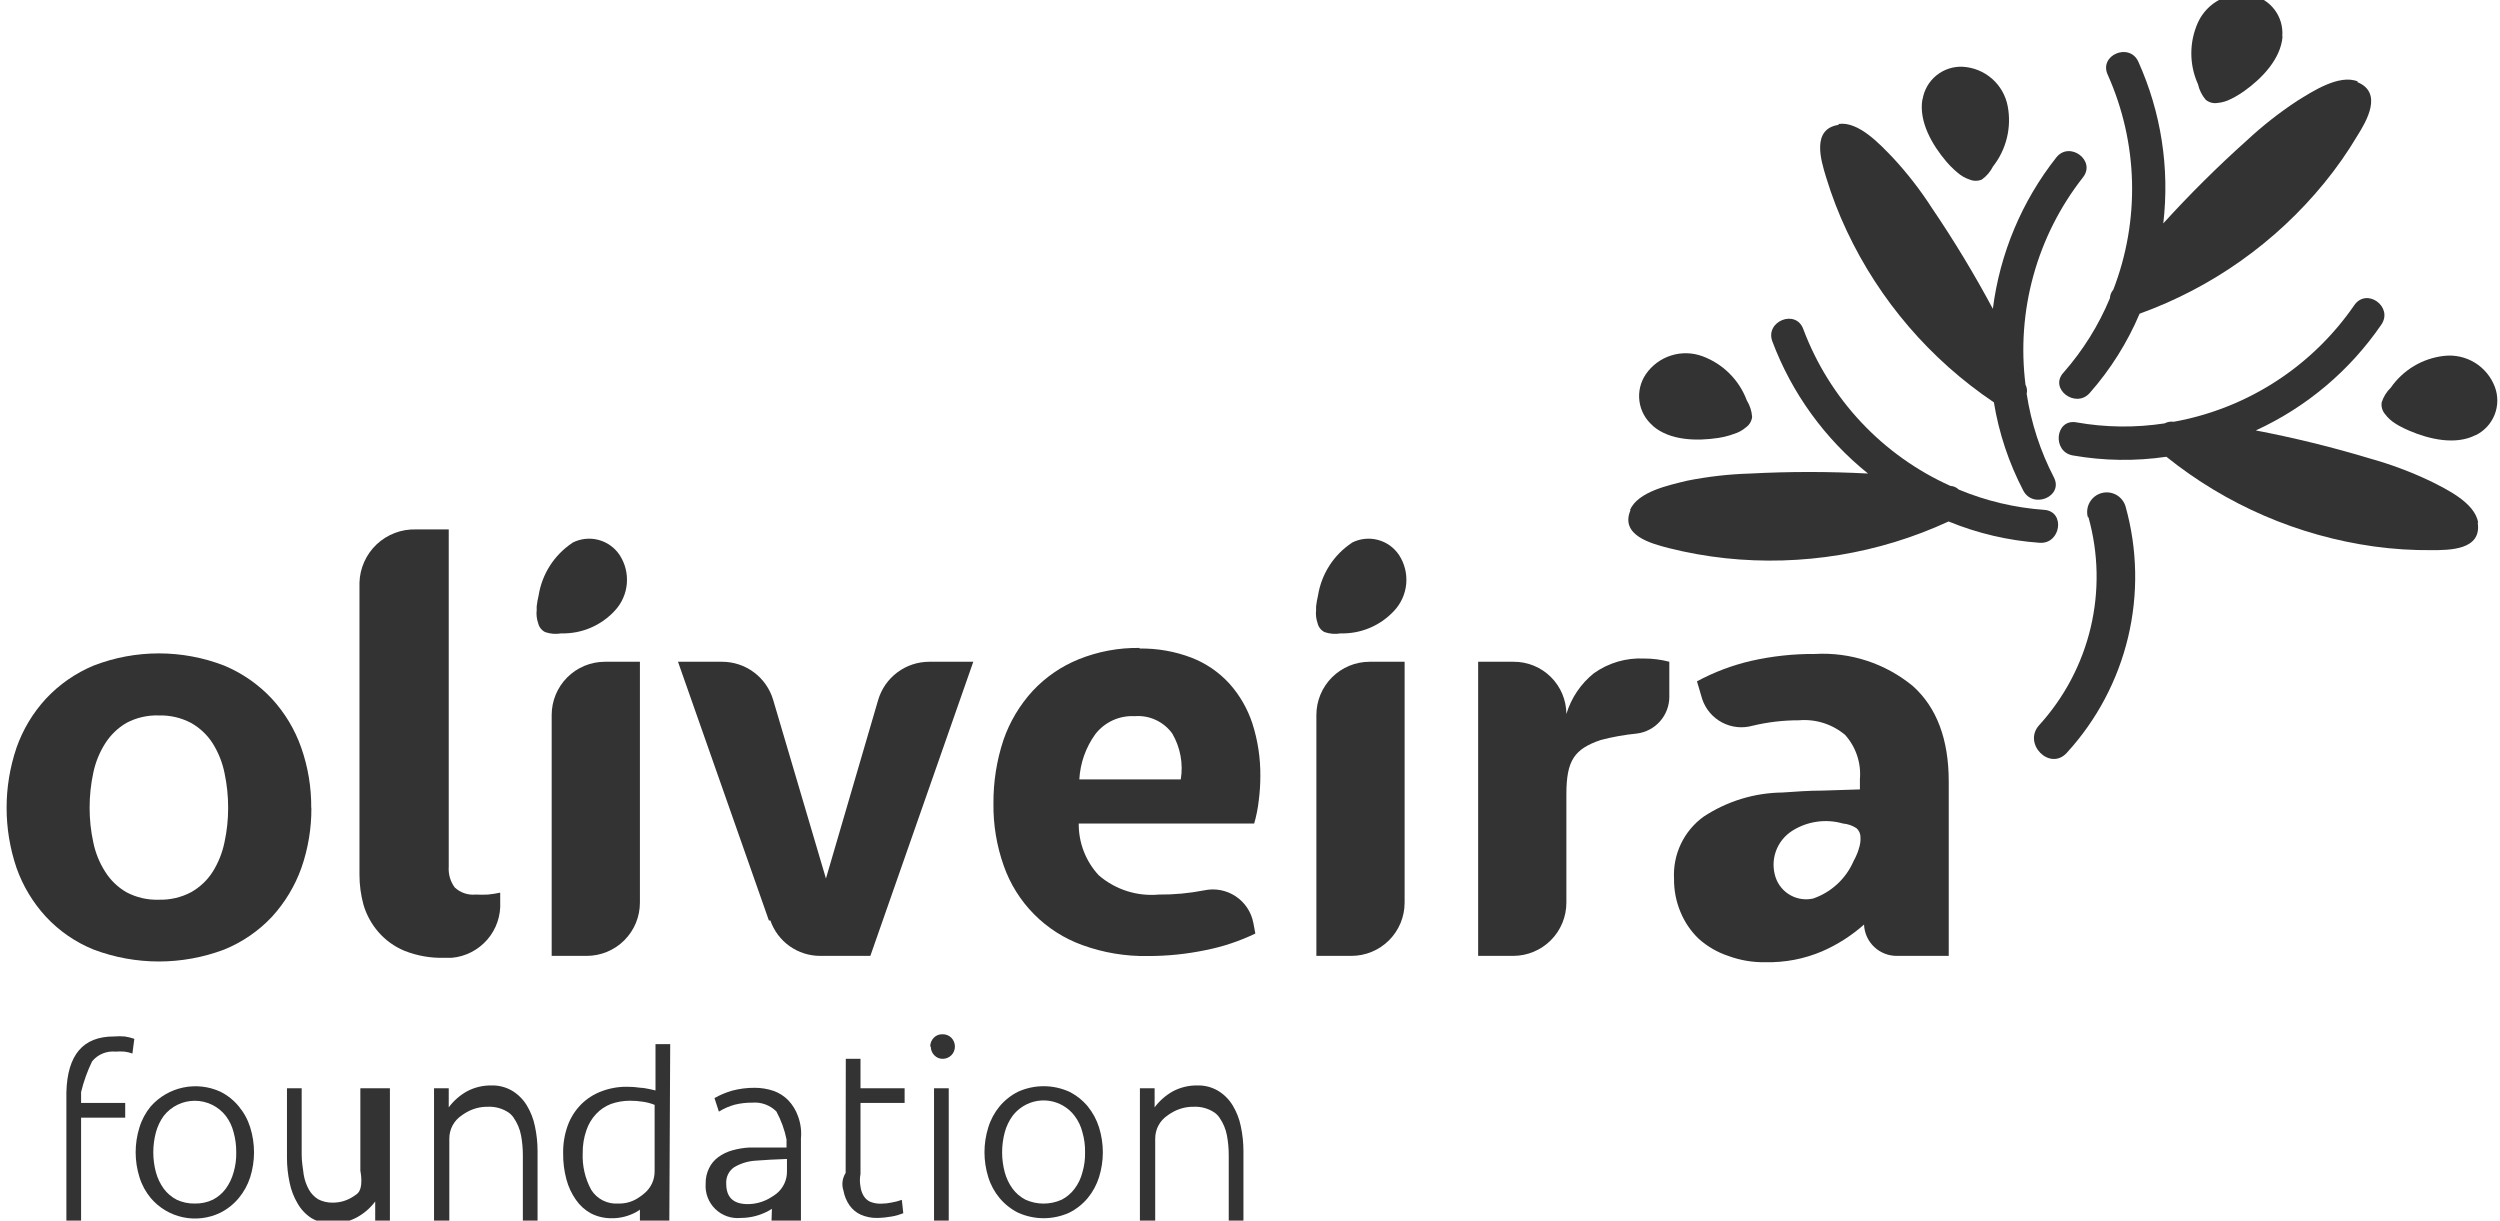 <svg width="170" height="83" viewBox="0 0 170 83" fill="none" xmlns="http://www.w3.org/2000/svg">
<path d="M168.514 35.54C168.304 34.18 166.334 33.25 165.234 32.7C163.923 32.079 162.562 31.57 161.164 31.18C158.609 30.409 156.016 29.771 153.394 29.27C156.84 27.688 159.792 25.199 161.934 22.07C162.754 20.86 160.934 19.54 160.094 20.75C158.672 22.817 156.855 24.582 154.747 25.944C152.64 27.305 150.283 28.235 147.814 28.68C147.601 28.649 147.384 28.688 147.194 28.79C145.204 29.095 143.177 29.072 141.194 28.72C139.754 28.46 139.524 30.72 140.954 30.97C143.056 31.339 145.203 31.37 147.314 31.06C151.384 34.331 156.263 36.439 161.434 37.16C162.73 37.339 164.036 37.422 165.344 37.41C166.564 37.41 168.774 37.41 168.484 35.54" fill="#333333"/>
<path d="M168.354 29.59C168.936 29.302 169.392 28.808 169.632 28.204C169.872 27.601 169.88 26.929 169.654 26.32C169.397 25.631 168.917 25.047 168.29 24.663C167.663 24.279 166.925 24.116 166.194 24.2C165.472 24.282 164.775 24.517 164.151 24.889C163.527 25.262 162.989 25.763 162.574 26.36C162.289 26.637 162.076 26.981 161.954 27.36C161.933 27.502 161.942 27.647 161.982 27.785C162.022 27.923 162.091 28.051 162.184 28.16C162.375 28.416 162.612 28.633 162.884 28.8L163.114 28.94C163.348 29.069 163.588 29.185 163.834 29.29C165.194 29.87 166.984 30.29 168.354 29.58" fill="#333333"/>
<path d="M160.334 5.54C159.064 5.02 157.244 6.22 156.194 6.87C154.985 7.667 153.844 8.563 152.784 9.55C150.795 11.331 148.899 13.213 147.104 15.19C147.544 11.437 146.957 7.635 145.404 4.19C144.794 2.87 142.714 3.75 143.324 5.08C144.35 7.371 144.912 9.843 144.977 12.352C145.042 14.861 144.61 17.359 143.704 19.7C143.563 19.861 143.482 20.066 143.474 20.28C142.704 22.128 141.637 23.837 140.314 25.34C139.314 26.44 141.154 27.81 142.104 26.72C143.516 25.117 144.66 23.297 145.494 21.33C150.404 19.561 154.742 16.491 158.044 12.45C158.873 11.437 159.625 10.364 160.294 9.24C160.924 8.24 162.064 6.3 160.294 5.58" fill="#333333"/>
<path d="M155.194 2.48C155.251 1.831 155.066 1.185 154.674 0.664C154.283 0.143 153.713 -0.214 153.074 -0.34C152.351 -0.477 151.603 -0.368 150.949 -0.031C150.295 0.306 149.772 0.852 149.464 1.52C149.165 2.182 149.01 2.899 149.01 3.625C149.01 4.351 149.165 5.069 149.464 5.73C149.551 6.117 149.729 6.477 149.984 6.78C150.095 6.873 150.225 6.941 150.365 6.979C150.505 7.017 150.651 7.024 150.794 7C151.112 6.972 151.422 6.88 151.704 6.73L151.944 6.61C152.179 6.48 152.406 6.336 152.624 6.18C153.814 5.33 155.094 4.01 155.214 2.48" fill="#333333"/>
<path d="M110.834 34.69C111.374 33.42 113.504 32.99 114.714 32.69C116.135 32.406 117.576 32.242 119.024 32.2C121.689 32.06 124.359 32.06 127.024 32.2C124.086 29.839 121.837 26.73 120.514 23.2C120.024 21.84 122.124 21 122.624 22.38C123.505 24.729 124.842 26.88 126.558 28.71C128.274 30.54 130.336 32.011 132.624 33.04C132.838 33.051 133.041 33.14 133.194 33.29C135.043 34.062 137.005 34.528 139.004 34.67C140.464 34.77 140.144 37.01 138.694 36.91C136.567 36.76 134.477 36.27 132.504 35.46C127.766 37.648 122.524 38.512 117.334 37.96C116.033 37.82 114.743 37.59 113.474 37.27C112.284 36.96 110.144 36.41 110.874 34.69" fill="#333333"/>
<path d="M112.384 28.94C111.89 28.518 111.569 27.929 111.482 27.285C111.396 26.641 111.549 25.988 111.914 25.45C112.33 24.843 112.937 24.393 113.639 24.172C114.34 23.951 115.096 23.971 115.784 24.23C116.47 24.486 117.093 24.886 117.61 25.404C118.128 25.921 118.528 26.544 118.784 27.23C118.993 27.569 119.117 27.953 119.144 28.35C119.129 28.491 119.083 28.628 119.011 28.75C118.938 28.873 118.841 28.978 118.724 29.06C118.483 29.267 118.2 29.421 117.894 29.51L117.634 29.6C117.376 29.68 117.112 29.74 116.844 29.78C115.394 30 113.554 29.97 112.394 28.96" fill="#333333"/>
<path d="M125.024 8.43C126.384 8.23 127.854 9.83 128.714 10.72C129.7 11.783 130.59 12.931 131.374 14.15C132.874 16.359 134.256 18.645 135.514 21C135.991 17.238 137.484 13.677 139.834 10.7C140.744 9.57 142.554 10.93 141.634 12.07C140.086 14.045 138.944 16.307 138.275 18.725C137.605 21.143 137.422 23.671 137.734 26.16C137.835 26.35 137.863 26.571 137.814 26.78C138.117 28.762 138.742 30.68 139.664 32.46C140.334 33.75 138.254 34.64 137.584 33.36C136.602 31.48 135.927 29.454 135.584 27.36C131.26 24.451 127.804 20.425 125.584 15.71C125.026 14.526 124.555 13.303 124.174 12.05C123.814 10.88 123.174 8.77 125.024 8.49" fill="#333333"/>
<path d="M130.734 6.76C130.837 6.117 131.173 5.535 131.679 5.125C132.185 4.716 132.824 4.507 133.474 4.54C134.208 4.583 134.907 4.87 135.46 5.355C136.013 5.841 136.387 6.497 136.524 7.22C136.66 7.935 136.641 8.671 136.468 9.378C136.296 10.085 135.974 10.748 135.524 11.32C135.347 11.674 135.086 11.98 134.764 12.21C134.633 12.265 134.492 12.294 134.349 12.294C134.207 12.294 134.065 12.265 133.934 12.21C133.631 12.111 133.352 11.951 133.114 11.74L132.904 11.56C132.705 11.379 132.518 11.185 132.344 10.98C131.394 9.86 130.464 8.27 130.724 6.75" fill="#333333"/>
<path d="M4.514 83V74.27C4.584 71.74 5.634 70.48 7.744 70.48C7.99 70.46 8.238 70.46 8.484 70.48C8.705 70.513 8.923 70.567 9.134 70.64L9.004 71.64C8.83 71.576 8.649 71.532 8.464 71.51C8.261 71.495 8.057 71.495 7.854 71.51C7.555 71.481 7.254 71.526 6.977 71.641C6.699 71.756 6.455 71.938 6.264 72.17C5.941 72.838 5.689 73.539 5.514 74.26V75H8.514V76H5.514V83H4.514Z" fill="#333333"/>
<path d="M16.064 78.36C16.069 77.897 16.008 77.436 15.884 76.99C15.784 76.588 15.604 76.211 15.354 75.88C15.103 75.56 14.783 75.301 14.418 75.123C14.052 74.945 13.651 74.852 13.244 74.852C12.838 74.852 12.436 74.945 12.071 75.123C11.705 75.301 11.385 75.56 11.134 75.88C10.892 76.215 10.713 76.591 10.604 76.99C10.485 77.437 10.424 77.897 10.424 78.36C10.424 78.819 10.484 79.277 10.604 79.72C10.713 80.119 10.892 80.495 11.134 80.83C11.366 81.144 11.667 81.401 12.014 81.58C12.399 81.761 12.819 81.85 13.244 81.84C13.669 81.851 14.09 81.762 14.474 81.58C14.821 81.401 15.122 81.144 15.354 80.83C15.596 80.495 15.775 80.119 15.884 79.72C16.014 79.279 16.075 78.82 16.064 78.36ZM17.274 78.36C17.273 78.933 17.185 79.503 17.014 80.05C16.847 80.569 16.582 81.051 16.234 81.47C15.888 81.887 15.459 82.228 14.974 82.47C14.188 82.848 13.298 82.955 12.444 82.775C11.59 82.594 10.82 82.135 10.254 81.47C9.906 81.053 9.644 80.57 9.484 80.05C9.138 78.947 9.138 77.764 9.484 76.66C9.644 76.137 9.906 75.651 10.254 75.23C10.831 74.581 11.6 74.133 12.45 73.953C13.299 73.773 14.184 73.87 14.974 74.23C15.461 74.469 15.891 74.81 16.234 75.23C16.586 75.651 16.851 76.137 17.014 76.66C17.186 77.21 17.273 77.784 17.274 78.36Z" fill="#333333"/>
<path d="M26.514 74V83H25.514V81.7C25.174 82.156 24.737 82.532 24.234 82.8C23.719 83.067 23.145 83.201 22.564 83.19C22.076 83.203 21.595 83.078 21.174 82.83C20.785 82.577 20.462 82.234 20.234 81.83C19.976 81.394 19.793 80.917 19.694 80.42C19.574 79.865 19.514 79.298 19.514 78.73V74H20.514V78.52C20.514 78.98 20.594 79.43 20.654 79.89C20.713 80.241 20.832 80.579 21.004 80.89C21.154 81.16 21.371 81.387 21.634 81.55C21.943 81.709 22.287 81.788 22.634 81.78C23.124 81.781 23.604 81.638 24.014 81.37L24.274 81.19C24.764 80.81 24.504 79.61 24.504 79.61V74H26.514Z" fill="#333333"/>
<path d="M29.514 83V74H30.514V75.3C30.85 74.847 31.279 74.472 31.774 74.2C32.286 73.933 32.857 73.799 33.434 73.81C33.922 73.799 34.403 73.924 34.824 74.17C35.234 74.417 35.577 74.761 35.824 75.17C36.087 75.605 36.273 76.082 36.374 76.58C36.494 77.136 36.554 77.702 36.554 78.27V83H35.554V78.54C35.554 78.098 35.514 77.656 35.434 77.22C35.353 76.782 35.179 76.366 34.924 76C34.835 75.868 34.724 75.753 34.594 75.66C34.182 75.38 33.692 75.24 33.194 75.26C32.663 75.249 32.14 75.387 31.684 75.66C31.584 75.718 31.487 75.781 31.394 75.85C31.135 76.022 30.923 76.255 30.776 76.529C30.63 76.803 30.553 77.11 30.554 77.42V83H29.514Z" fill="#333333"/>
<path d="M42.034 81.84C42.553 81.858 43.063 81.703 43.484 81.4C43.6 81.325 43.71 81.241 43.814 81.15C44.038 80.965 44.216 80.733 44.338 80.47C44.459 80.207 44.519 79.92 44.514 79.63V75.13C44.263 75.03 44.002 74.959 43.734 74.92C43.44 74.872 43.142 74.849 42.844 74.85C42.401 74.848 41.962 74.923 41.544 75.07C41.165 75.216 40.824 75.445 40.544 75.74C40.241 76.06 40.013 76.442 39.874 76.86C39.702 77.358 39.617 77.883 39.624 78.41C39.587 79.281 39.787 80.145 40.204 80.91C40.398 81.219 40.673 81.469 40.999 81.633C41.326 81.797 41.69 81.868 42.054 81.84M45.514 83H43.514V81.4C44.134 81.8 43.734 82.14 43.294 82.4C42.767 82.699 42.17 82.851 41.564 82.84C41.077 82.842 40.596 82.725 40.164 82.5C39.766 82.277 39.424 81.966 39.164 81.59C38.866 81.166 38.646 80.692 38.514 80.19C38.361 79.616 38.287 79.024 38.294 78.43C38.282 77.786 38.387 77.146 38.604 76.54C38.797 76.009 39.101 75.525 39.494 75.12C39.884 74.724 40.355 74.417 40.874 74.22C41.432 74.003 42.026 73.895 42.624 73.9C42.942 73.898 43.26 73.922 43.574 73.97C43.854 73.97 44.574 74.15 44.574 74.15V71H45.574L45.514 83Z" fill="#333333"/>
<path d="M50.844 81.88C51.36 81.879 51.866 81.744 52.314 81.49C52.473 81.398 52.626 81.298 52.774 81.19C53.011 81.006 53.201 80.769 53.33 80.498C53.458 80.227 53.521 79.93 53.514 79.63V78.81L52.364 78.86L51.314 78.93C50.824 78.969 50.348 79.12 49.924 79.37C49.743 79.495 49.597 79.664 49.502 79.863C49.408 80.061 49.367 80.281 49.384 80.5C49.384 81.42 49.874 81.88 50.844 81.88ZM52.514 81.47C53.224 81.63 53.054 81.78 52.884 81.93C52.669 82.094 52.442 82.241 52.204 82.37C51.938 82.504 51.661 82.611 51.374 82.69C51.048 82.776 50.712 82.819 50.374 82.82C50.059 82.852 49.74 82.814 49.441 82.709C49.141 82.605 48.868 82.436 48.641 82.215C48.413 81.994 48.236 81.726 48.123 81.43C48.01 81.134 47.962 80.817 47.984 80.5C47.974 80.134 48.053 79.77 48.214 79.44C48.356 79.143 48.569 78.885 48.834 78.69C49.117 78.482 49.436 78.326 49.774 78.23C50.165 78.118 50.568 78.051 50.974 78.03H52.144H53.484V77.48C53.349 76.817 53.117 76.176 52.794 75.58C52.581 75.367 52.324 75.203 52.041 75.099C51.757 74.995 51.455 74.955 51.154 74.98C50.75 74.976 50.347 75.023 49.954 75.12C49.577 75.225 49.217 75.383 48.884 75.59L48.584 74.67C48.957 74.459 49.353 74.291 49.764 74.17C50.27 74.034 50.791 73.967 51.314 73.97C51.753 73.969 52.189 74.04 52.604 74.18C52.982 74.314 53.325 74.533 53.604 74.82C53.898 75.129 54.123 75.498 54.264 75.9C54.445 76.385 54.513 76.905 54.464 77.42V83H52.464L52.514 81.47Z" fill="#333333"/>
<path d="M57.514 72H58.514V74H61.514V75H58.514V79.83C58.459 80.114 58.459 80.406 58.514 80.69C58.54 80.917 58.615 81.135 58.734 81.33C58.838 81.501 58.992 81.637 59.174 81.72C59.406 81.813 59.654 81.857 59.904 81.85C60.153 81.849 60.401 81.822 60.644 81.77C60.876 81.73 61.103 81.67 61.324 81.59L61.424 82.5C61.175 82.599 60.917 82.673 60.654 82.72C60.324 82.78 59.989 82.814 59.654 82.82C59.262 82.829 58.872 82.75 58.514 82.59C58.214 82.449 57.955 82.232 57.764 81.96C57.558 81.66 57.418 81.319 57.354 80.96C57.288 80.761 57.267 80.551 57.293 80.343C57.319 80.135 57.391 79.936 57.504 79.76L57.514 72Z" fill="#333333"/>
<path d="M63.514 74H64.514V83H63.514V74ZM63.254 71.17C63.252 70.947 63.338 70.731 63.494 70.57C63.57 70.49 63.661 70.428 63.763 70.386C63.865 70.345 63.974 70.326 64.084 70.33C64.197 70.326 64.309 70.344 64.415 70.386C64.52 70.427 64.615 70.49 64.694 70.57C64.85 70.731 64.936 70.947 64.934 71.17C64.934 71.387 64.85 71.595 64.698 71.75C64.547 71.905 64.341 71.995 64.124 72C64.014 72.005 63.905 71.986 63.803 71.944C63.702 71.903 63.61 71.84 63.534 71.76C63.457 71.683 63.396 71.591 63.355 71.49C63.313 71.388 63.293 71.28 63.294 71.17" fill="#333333"/>
<path d="M73.784 78.36C73.794 77.897 73.733 77.435 73.604 76.99C73.504 76.588 73.324 76.211 73.074 75.88C72.865 75.602 72.602 75.368 72.302 75.192C72.002 75.016 71.67 74.901 71.325 74.853C70.98 74.806 70.63 74.827 70.293 74.916C69.957 75.004 69.641 75.159 69.364 75.37C69.172 75.517 69.001 75.688 68.854 75.88C68.612 76.215 68.433 76.591 68.324 76.99C68.205 77.437 68.144 77.897 68.144 78.36C68.144 78.819 68.204 79.277 68.324 79.72C68.433 80.119 68.612 80.495 68.854 80.83C69.086 81.144 69.387 81.401 69.734 81.58C70.121 81.754 70.54 81.844 70.964 81.844C71.388 81.844 71.807 81.754 72.194 81.58C72.541 81.401 72.842 81.144 73.074 80.83C73.324 80.499 73.504 80.122 73.604 79.72C73.734 79.279 73.795 78.82 73.784 78.36ZM74.994 78.36C74.993 78.933 74.905 79.503 74.734 80.05C74.57 80.568 74.309 81.05 73.964 81.47C73.614 81.888 73.182 82.228 72.694 82.47C72.151 82.712 71.564 82.838 70.969 82.838C70.375 82.838 69.787 82.712 69.244 82.47C68.756 82.228 68.324 81.888 67.974 81.47C67.626 81.053 67.364 80.57 67.204 80.05C66.858 78.947 66.858 77.763 67.204 76.66C67.364 76.137 67.626 75.651 67.974 75.23C68.324 74.812 68.756 74.472 69.244 74.23C69.787 73.988 70.375 73.862 70.969 73.862C71.564 73.862 72.151 73.988 72.694 74.23C73.182 74.472 73.614 74.812 73.964 75.23C74.309 75.654 74.57 76.139 74.734 76.66C74.906 77.21 74.993 77.784 74.994 78.36Z" fill="#333333"/>
<path d="M77.514 83V74H78.514V75.3C78.85 74.847 79.28 74.472 79.774 74.2C80.286 73.933 80.857 73.799 81.434 73.81C81.922 73.799 82.403 73.924 82.824 74.17C83.234 74.417 83.577 74.761 83.824 75.17C84.087 75.605 84.273 76.082 84.374 76.58C84.494 77.136 84.554 77.702 84.554 78.27V83H83.554V78.54C83.554 78.098 83.514 77.656 83.434 77.22C83.353 76.782 83.179 76.366 82.924 76C82.835 75.868 82.724 75.753 82.594 75.66C82.183 75.38 81.692 75.24 81.194 75.26C80.663 75.249 80.14 75.387 79.684 75.66C79.584 75.718 79.487 75.781 79.394 75.85C79.134 76.023 78.921 76.258 78.774 76.534C78.627 76.81 78.552 77.118 78.554 77.43V83H77.514Z" fill="#333333"/>
<path d="M15.514 54.93C15.516 54.13 15.432 53.332 15.264 52.55C15.12 51.841 14.849 51.163 14.464 50.55C14.096 49.973 13.591 49.496 12.994 49.16C12.32 48.805 11.566 48.629 10.804 48.65C10.036 48.623 9.273 48.799 8.594 49.16C8.01 49.502 7.517 49.979 7.154 50.55C6.766 51.163 6.491 51.84 6.344 52.55C6.176 53.332 6.092 54.13 6.094 54.93C6.092 55.72 6.176 56.508 6.344 57.28C6.489 57.991 6.764 58.669 7.154 59.28C7.514 59.854 8.008 60.331 8.594 60.67C9.273 61.031 10.036 61.207 10.804 61.18C11.566 61.201 12.32 61.026 12.994 60.67C13.591 60.335 14.096 59.857 14.464 59.28C14.847 58.666 15.118 57.989 15.264 57.28C15.432 56.508 15.516 55.72 15.514 54.93ZM21.174 54.93C21.183 56.322 20.953 57.706 20.494 59.02C20.055 60.249 19.375 61.378 18.494 62.34C17.584 63.309 16.476 64.07 15.244 64.57C12.383 65.651 9.226 65.651 6.364 64.57C5.134 64.072 4.028 63.311 3.124 62.34C2.24 61.38 1.56 60.251 1.124 59.02C0.224 56.368 0.224 53.493 1.124 50.84C1.557 49.606 2.238 48.473 3.124 47.51C4.032 46.539 5.137 45.772 6.364 45.26C9.221 44.154 12.388 44.154 15.244 45.26C16.472 45.772 17.576 46.539 18.484 47.51C19.37 48.473 20.051 49.606 20.484 50.84C20.945 52.154 21.175 53.538 21.164 54.93" fill="#333333"/>
<path d="M30.514 58.93C30.477 59.437 30.622 59.941 30.924 60.35C31.115 60.527 31.341 60.662 31.587 60.744C31.834 60.827 32.095 60.856 32.354 60.83C32.631 60.844 32.908 60.844 33.184 60.83C33.463 60.802 33.74 60.759 34.014 60.7V61.33C34.065 62.266 33.75 63.185 33.136 63.894C32.523 64.603 31.658 65.046 30.724 65.13H30.214C29.284 65.158 28.358 64.995 27.494 64.65C26.813 64.367 26.207 63.929 25.724 63.37C25.267 62.84 24.926 62.22 24.724 61.55C24.537 60.873 24.442 60.173 24.444 59.47V39.62C24.458 39.13 24.569 38.648 24.77 38.201C24.97 37.754 25.257 37.351 25.614 37.014C25.971 36.678 26.39 36.416 26.848 36.242C27.306 36.068 27.794 35.986 28.284 36H30.514V58.93Z" fill="#333333"/>
<path d="M37.514 65V48.62C37.514 47.66 37.896 46.739 38.574 46.06C39.253 45.381 40.174 45 41.134 45H43.514V61.38C43.514 62.34 43.133 63.261 42.454 63.94C41.775 64.619 40.854 65 39.894 65H37.514Z" fill="#333333"/>
<path d="M52.284 62.59L46.104 45H49.104C49.885 45 50.644 45.252 51.269 45.719C51.895 46.186 52.352 46.842 52.574 47.59L56.164 59.74L59.714 47.6C59.934 46.85 60.391 46.192 61.017 45.723C61.642 45.254 62.403 45.001 63.184 45H66.184L59.184 65H55.774C55.029 65.001 54.301 64.77 53.693 64.338C53.086 63.906 52.628 63.295 52.384 62.59" fill="#333333"/>
<path d="M77.154 48.7C76.644 48.672 76.134 48.769 75.669 48.981C75.204 49.194 74.797 49.516 74.484 49.92C73.833 50.821 73.455 51.89 73.394 53H80.294C80.468 51.924 80.263 50.821 79.714 49.88C79.425 49.48 79.037 49.161 78.589 48.954C78.141 48.747 77.646 48.66 77.154 48.7ZM77.484 44.1C78.689 44.081 79.888 44.291 81.014 44.72C81.999 45.099 82.882 45.702 83.594 46.48C84.3 47.268 84.834 48.195 85.164 49.2C85.533 50.357 85.716 51.566 85.704 52.78C85.703 53.338 85.666 53.896 85.594 54.45C85.535 54.974 85.431 55.493 85.284 56H73.354C73.341 57.304 73.828 58.564 74.714 59.52C75.273 60.002 75.923 60.366 76.626 60.592C77.329 60.816 78.069 60.898 78.804 60.83C79.845 60.839 80.883 60.741 81.904 60.54C82.267 60.464 82.641 60.461 83.005 60.531C83.368 60.601 83.715 60.742 84.024 60.947C84.332 61.151 84.597 61.415 84.804 61.723C85.01 62.031 85.153 62.377 85.224 62.74L85.364 63.48C84.287 63.999 83.148 64.379 81.974 64.61C80.685 64.878 79.371 65.012 78.054 65.01C76.531 65.037 75.015 64.783 73.584 64.26C72.352 63.813 71.234 63.097 70.312 62.165C69.39 61.233 68.687 60.107 68.254 58.87C67.773 57.512 67.536 56.08 67.554 54.64C67.544 53.172 67.773 51.713 68.234 50.32C68.663 49.077 69.344 47.937 70.234 46.97C71.106 46.038 72.171 45.307 73.354 44.83C74.672 44.299 76.083 44.037 77.504 44.06" fill="#333333"/>
<path d="M89.514 65V48.62C89.514 47.66 89.896 46.739 90.574 46.06C91.253 45.381 92.174 45 93.134 45H95.514V61.38C95.514 62.34 95.133 63.261 94.454 63.94C93.775 64.619 92.854 65 91.894 65H89.514Z" fill="#333333"/>
<path d="M113.514 47.38C113.514 47.993 113.291 48.585 112.886 49.045C112.481 49.505 111.922 49.802 111.314 49.88C110.481 49.962 109.655 50.11 108.844 50.32C107.054 50.94 106.514 51.7 106.514 54.02V61.38C106.514 62.34 106.133 63.261 105.454 63.94C104.775 64.618 103.854 65 102.894 65H100.514V45H102.914C103.384 44.996 103.85 45.085 104.285 45.261C104.72 45.438 105.116 45.698 105.451 46.028C105.785 46.358 106.051 46.75 106.234 47.183C106.416 47.616 106.512 48.08 106.514 48.55C106.843 47.459 107.495 46.493 108.384 45.78C109.376 45.073 110.577 44.721 111.794 44.78C112.375 44.778 112.953 44.852 113.514 45V47.38Z" fill="#333333"/>
<path d="M130.084 46.66C128.213 45.113 125.827 44.331 123.404 44.47C121.948 44.46 120.495 44.618 119.074 44.94C117.791 45.238 116.554 45.705 115.394 46.33L115.754 47.55C115.986 48.23 116.469 48.796 117.106 49.131C117.742 49.466 118.482 49.544 119.174 49.35C120.206 49.102 121.263 48.978 122.324 48.98C122.889 48.931 123.458 48.993 123.999 49.165C124.54 49.337 125.041 49.614 125.474 49.98C125.836 50.386 126.111 50.861 126.283 51.377C126.455 51.893 126.52 52.438 126.474 52.98V53.68L123.934 53.76C123.004 53.76 122.094 53.83 121.214 53.89C119.299 53.91 117.431 54.483 115.834 55.54C115.176 56.019 114.648 56.655 114.299 57.391C113.95 58.126 113.79 58.937 113.834 59.75C113.824 60.529 113.974 61.301 114.274 62.02C114.553 62.697 114.968 63.31 115.494 63.82C116.078 64.35 116.766 64.751 117.514 65C118.326 65.302 119.188 65.448 120.054 65.43C121.376 65.46 122.688 65.208 123.904 64.69C124.944 64.238 125.906 63.623 126.754 62.87C126.778 63.45 127.027 63.998 127.45 64.396C127.872 64.794 128.434 65.011 129.014 65H132.514V53.14C132.514 50.28 131.704 48.12 130.084 46.66ZM126.394 57.74C126.375 57.811 126.352 57.881 126.324 57.95C126.247 58.157 126.153 58.358 126.044 58.55C125.788 59.143 125.412 59.676 124.938 60.115C124.465 60.554 123.905 60.89 123.294 61.1C122.768 61.218 122.216 61.137 121.746 60.873C121.275 60.609 120.918 60.181 120.744 59.67C120.55 59.092 120.555 58.466 120.758 57.892C120.961 57.318 121.35 56.828 121.864 56.5C122.372 56.176 122.944 55.964 123.54 55.878C124.137 55.791 124.745 55.833 125.324 56C125.652 56.029 125.969 56.139 126.244 56.32C126.332 56.399 126.401 56.497 126.448 56.605C126.495 56.714 126.517 56.832 126.514 56.95C126.525 57.215 126.484 57.48 126.394 57.73" fill="#333333"/>
<path d="M91.934 36.9C92.478 36.624 93.104 36.557 93.694 36.712C94.284 36.867 94.796 37.233 95.134 37.74C95.511 38.318 95.684 39.005 95.624 39.692C95.564 40.38 95.276 41.027 94.804 41.53C94.342 42.032 93.779 42.428 93.151 42.694C92.523 42.96 91.846 43.088 91.164 43.07C90.796 43.135 90.417 43.104 90.064 42.98C89.946 42.919 89.843 42.833 89.761 42.727C89.68 42.622 89.623 42.5 89.594 42.37C89.496 42.088 89.461 41.787 89.494 41.49C89.494 41.41 89.494 41.32 89.494 41.24C89.522 40.991 89.565 40.744 89.624 40.5C89.738 39.778 90 39.086 90.394 38.47C90.788 37.854 91.306 37.326 91.914 36.92" fill="#333333"/>
<path d="M38.934 36.9C39.478 36.624 40.104 36.557 40.694 36.712C41.284 36.867 41.796 37.233 42.134 37.74C42.511 38.318 42.684 39.005 42.624 39.692C42.564 40.38 42.276 41.027 41.804 41.53C41.342 42.032 40.779 42.428 40.151 42.694C39.523 42.96 38.846 43.088 38.164 43.07C37.796 43.135 37.417 43.104 37.064 42.98C36.946 42.919 36.843 42.833 36.761 42.727C36.68 42.622 36.623 42.5 36.594 42.37C36.495 42.088 36.461 41.787 36.494 41.49C36.494 41.41 36.494 41.32 36.494 41.24C36.522 40.991 36.565 40.744 36.624 40.5C36.737 39.778 37 39.086 37.394 38.47C37.788 37.854 38.306 37.326 38.914 36.92" fill="#333333"/>
<path d="M142.014 35.17C142.7 37.618 142.752 40.2 142.166 42.673C141.58 45.146 140.375 47.43 138.664 49.31C137.524 50.57 139.394 52.46 140.544 51.19C142.575 48.97 144.008 46.269 144.708 43.342C145.407 40.416 145.351 37.359 144.544 34.46C144.45 34.119 144.224 33.83 143.917 33.655C143.609 33.481 143.245 33.436 142.904 33.53C142.563 33.624 142.274 33.85 142.1 34.157C141.925 34.465 141.88 34.829 141.974 35.17" fill="#333333"/>
</svg>
